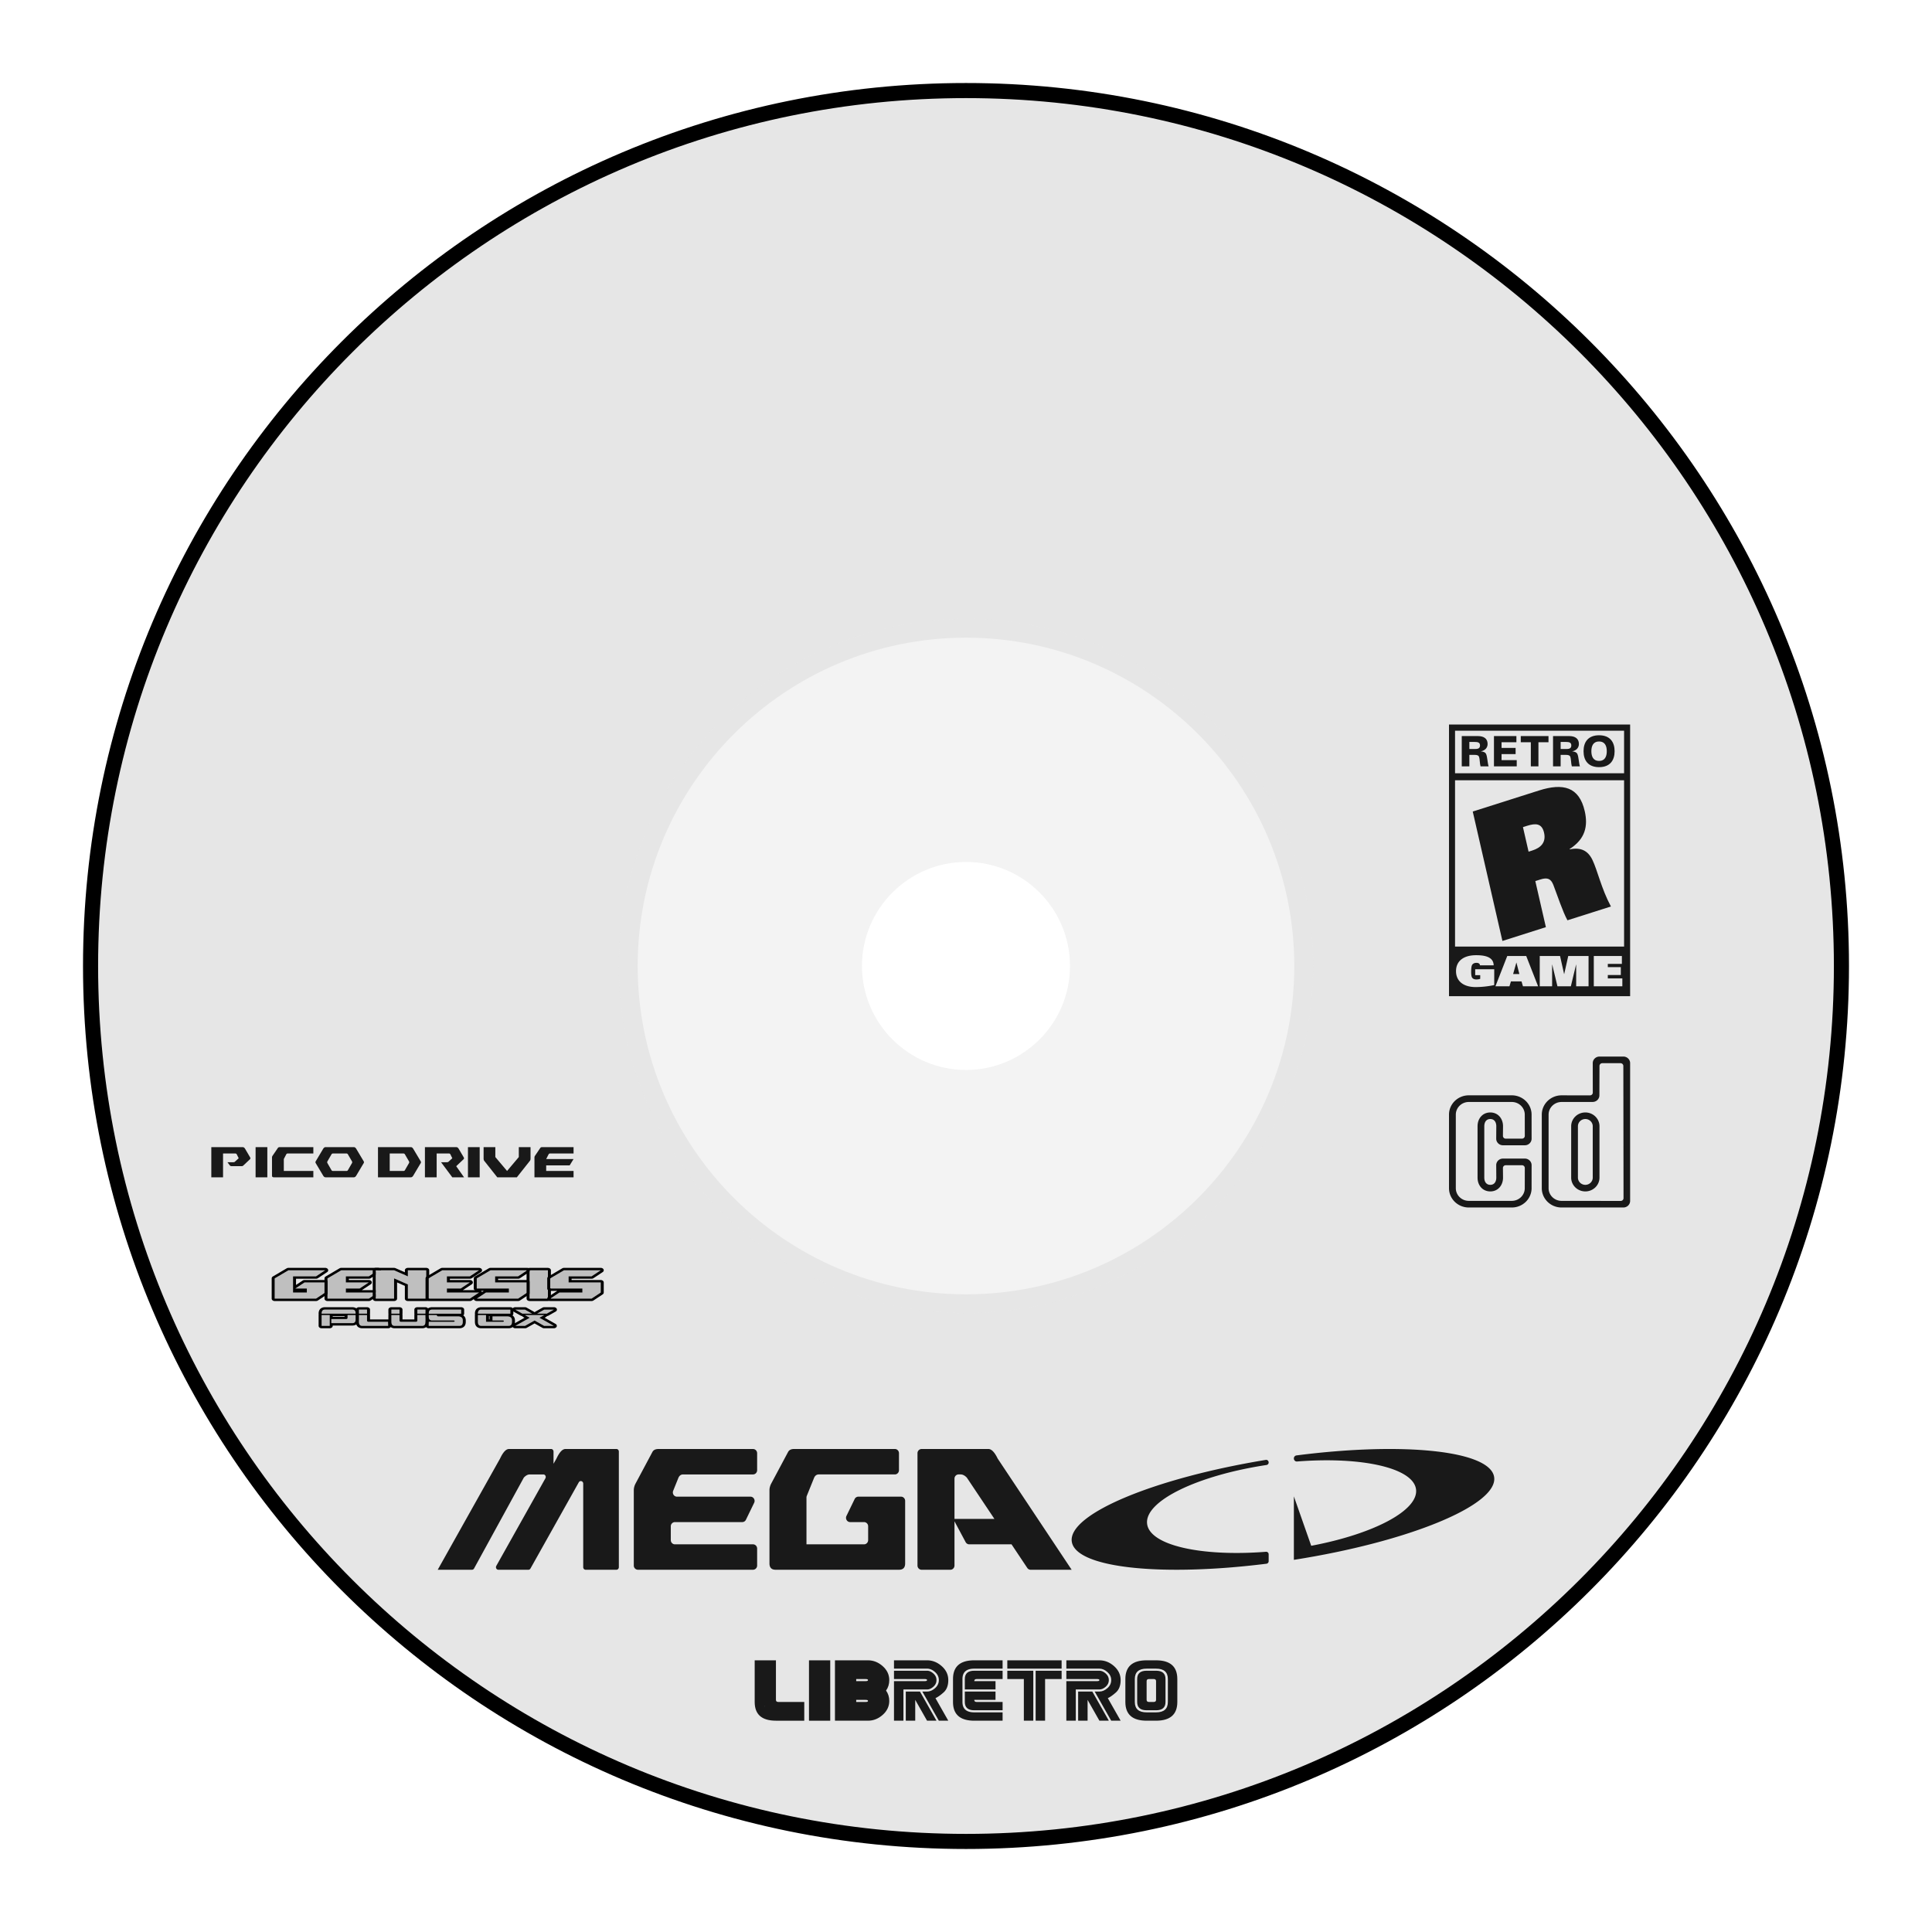 <svg xmlns="http://www.w3.org/2000/svg" xml:space="preserve" width="256" height="256" viewBox="0 0 341.333 341.333"><path d="M170.667 228.673c-31.991 0-58.007-26.022-58.007-58.006s26.016-58.007 58.007-58.007c31.984 0 58 26.023 58 58.007s-26.016 58.006-58 58.006m0-212.673C85.239 16 16 85.245 16 170.667c0 85.42 69.239 154.666 154.667 154.666 85.401 0 154.666-69.245 154.666-154.666C325.333 85.245 256.068 16 170.667 16" style="fill:#e6e6e6;fill-opacity:1;fill-rule:nonzero;stroke:none;stroke-width:1.333"/><path d="M259.596 132.326h1.068c.615 0 .813-.223.813-.63 0-.518-.352-.616-.998-.616h-.883zm-1.343-2.283h2.82c1.114 0 1.747.467 1.747 1.401 0 .682-.48 1.156-1.17 1.296v.015c.39.03.754.133.907.467.224.489.25 1.616.442 2.172h-1.427c-.147-.519-.127-1.29-.255-1.66-.084-.246-.288-.371-.825-.371h-.896v2.03h-1.343zm5.689 0h3.966v1.096h-2.623v.994h2.483v1.097h-2.483v1.067h2.681v1.097h-4.024zm6.515 1.097h-1.779v-1.096h4.9v1.096H271.8v4.253h-1.343zm5.267 1.186h1.068c.614 0 .813-.223.813-.63 0-.518-.353-.616-.999-.616h-.882zm-1.343-2.283h2.82c1.113 0 1.747.467 1.747 1.401 0 .682-.48 1.156-1.171 1.296v.015c.39.03.755.133.908.467.224.489.25 1.616.441 2.172H277.7c-.147-.519-.128-1.29-.255-1.66-.084-.246-.288-.371-.825-.371h-.896v2.03h-1.343zm8.133 4.394c1.024 0 1.361-.778 1.361-1.718 0-.942-.337-1.72-1.361-1.72s-1.363.778-1.363 1.72c0 .94.339 1.718 1.363 1.718m0-4.534c1.932 0 2.744 1.2 2.744 2.816 0 1.614-.812 2.816-2.744 2.816s-2.744-1.202-2.744-2.816c0-1.616.812-2.816 2.744-2.816m-11.796 20.357c1.508-.479 2.468-1.428 2.076-3.14-.385-1.677-1.48-1.704-3.016-1.216l-.713.227.994 4.338zm-10.523-6.883 11.711-3.72c4.25-1.352 7.088-.656 8.075 3.651.602 2.628.1 4.928-2.672 6.693l.013.063c1.964-.42 3.23.23 4.015 1.852.888 1.823 1.573 5.072 3.27 8.236l-7.678 2.44c-.859-1.563-1.767-4.367-2.491-6.243-.425-1.088-1.021-1.373-2.283-.973l-.905.288 1.867 8.139-7.68 2.44zm7.704 26.693-.57 2.016h1.103l-.516-2.016z" style="fill:#191919;fill-opacity:1;fill-rule:nonzero;stroke:none;stroke-width:1.333"/><path d="M286.933 136.619h-29.866v-7.52h29.866zm0 30.62h-29.866v-29.384h29.866zm-.308 7.01h-5.044V168.9h4.962v1.393h-2.486v.57h2.296v1.393h-2.296v.6h2.568zm-5.97 0h-2.187v-3.822h-.019l-.921 3.822h-2.368l-.921-3.822h-.02v3.822h-2.186V168.9h3.587l.715 3.185h.018l.714-3.185h3.588zm-11.59 0-.253-.86h-1.87l-.263.86h-2.476l2.088-5.349h3.352l2.097 5.35zm-5.074-.214a16.3 16.3 0 0 1-3.254.356c-2.349 0-3.497-1.179-3.497-2.816 0-1.638 1.148-2.816 3.57-2.816 2.006 0 3.054.541 3.082 1.793h-2.423a.41.41 0 0 0-.198-.348.83.83 0 0 0-.426-.096c-.388 0-.641.163-.768.377-.126.215-.162.742-.162 1.194 0 .518.054.874.172 1.044.153.222.406.318.741.318.244 0 .479-.029.687-.11v-.646h-.886v-1.05h3.362zM256 128v48h32v-48Zm28.655 84.17-8.763-.009c-1.268 0-2.296-1.002-2.296-2.237v-12.997c0-1.235 1.028-2.236 2.296-2.236l5.484-.007c.659 0 1.194-.52 1.194-1.163l.016-5.196c0-.27.222-.487.5-.487h3.214c.276 0 .5.218.5.487l.034 23.36c0 .27-.224.487-.5.487zl-.04 1.16h2.193c.659 0 1.193-.52 1.193-1.163v-24.339c0-.641-.534-1.162-1.193-1.162h-4.217c-.66 0-1.194.52-1.194 1.162l.007 5.21a.493.493 0 0 1-.501.486l-5.01-.008c-1.933 0-3.5 1.527-3.5 3.41v12.997c0 1.883 1.567 3.41 3.5 3.41l8.722-.004z" style="fill:#191919;fill-opacity:1;fill-rule:nonzero;stroke:none;stroke-width:1.333"/><path d="M281.396 207.386v-8.408c0-.705-.587-1.276-1.31-1.276s-1.309.57-1.309 1.276v9.076c0 .704.586 1.276 1.31 1.276.722 0 1.31-.57 1.31-1.276zl1.19.04v.628c0 1.345-1.12 2.436-2.5 2.436-1.382 0-2.5-1.09-2.5-2.436v-9.076c0-1.345 1.118-2.436 2.5-2.436 1.38 0 2.5 1.09 2.5 2.436v8.448zm-14.021-6.216h1.517c.276 0 .5-.218.5-.486l-.007-3.757c0-1.236-1.028-2.238-2.296-2.238h-7.59c-1.267 0-2.295 1.002-2.295 2.238v12.996c0 1.236 1.028 2.237 2.296 2.237h7.589c1.268 0 2.296-1.001 2.296-2.237l.007-3.572a.493.493 0 0 0-.5-.487h-2.864c-.276 0-.5.217-.5.487l.017 1.704c0 1.345-.87 2.436-2.25 2.436s-2.25-1.091-2.25-2.436v-9.078c0-1.344.87-2.434 2.25-2.434s2.25 1.09 2.25 2.434l-.016 1.707c0 .268.223.487.499.487zl-.04 1.17h-1.802c-.659 0-1.192-.52-1.192-1.161l.015-2.203c0-.704-.336-1.274-1.06-1.274-.723-.001-1.06.57-1.06 1.274v9.078c0 .704.337 1.276 1.06 1.276s1.06-.572 1.06-1.276l-.015-2.2c0-.642.533-1.163 1.192-1.163h3.867c.658 0 1.193.521 1.193 1.163l-.003 4.068c0 1.884-1.567 3.41-3.5 3.41h-7.59c-1.933 0-3.5-1.526-3.5-3.41v-12.996c0-1.884 1.567-3.411 3.5-3.411h7.59c1.933 0 3.5 1.527 3.5 3.41l.003 4.254c0 .641-.535 1.161-1.193 1.161h-2.066z" style="fill:#191919;fill-opacity:1;fill-rule:nonzero;stroke:none;stroke-width:1.333"/><path d="M170.67 189.034c-10.128 0-18.382-8.234-18.382-18.368 0-10.138 8.254-18.38 18.382-18.38 10.133 0 18.369 8.242 18.369 18.38 0 10.134-8.236 18.368-18.37 18.368m.002-79.701c-33.82 0-61.338 27.535-61.338 61.333S136.852 232 170.671 232C204.455 232 232 204.465 232 170.666c0-33.798-27.545-61.333-61.33-61.333" style="fill:#e6e6e6;fill-opacity:.49;fill-rule:nonzero;stroke:none;stroke-width:1.333"/><path d="M189.355 272.352c.642 4.644 15.678 6.259 34.4 3.916a.45.45 0 0 0 .384-.452v-1.208a.44.44 0 0 0-.466-.45c-11.468.897-20.569-1.142-21.01-4.949-.464-4.01 8.846-8.528 21.105-10.385a.445.445 0 0 0 .37-.445v-.004c0-.28-.24-.492-.5-.45-19.749 3.24-34.954 9.587-34.283 14.427m74.624-11.372c-.65-4.689-15.966-6.286-34.932-3.846a.53.53 0 0 0-.454.536v.004c0 .312.256.556.554.533 11.477-.9 20.59 1.139 21.032 4.948.43 3.722-7.564 7.882-18.52 9.944l-3.066-8.733v11.216c20.282-3.18 36.068-9.673 35.386-14.603m-145.467 8.683v2.43c0 .414.324.75.725.75h13.804c.4 0 .724.336.724.75v2.991a.74.74 0 0 1-.724.751h-20.34a.74.74 0 0 1-.726-.75v-13.286q0-.56.272-1.123l2.997-5.613q.271-.562 1.09-.561h16.707c.4 0 .724.334.724.749v2.992c0 .413-.324.75-.724.75h-12.35q-.544 0-.818.56l-.94 2.33c-.2.495.15 1.039.668 1.039h12.99c.54 0 .89.588.648 1.086l-1.452 2.992a.72.72 0 0 1-.648.414h-11.902a.737.737 0 0 0-.725.749m23.97 3.18h10.171c.4 0 .725-.336.725-.75v-2.43a.737.737 0 0 0-.725-.75h-2.459c-.538 0-.889-.587-.648-1.086l1.452-2.992a.72.72 0 0 1 .648-.413h7.544c.4 0 .726.336.726.75v11.04q0 1.122-1.09 1.122h-21.792q-1.089 0-1.089-1.123v-12.912q0-.562.272-1.123l2.996-5.614q.273-.562 1.09-.562h17.798c.4 0 .724.336.724.751v2.992c0 .413-.324.75-.724.75h-13.44q-.544 0-.817.56l-1.306 3.23a.8.8 0 0 0-.056.29zm33.205-4.492h-7.055v-7.108c0-.415.324-.751.725-.751h.364q.545 0 1.09.561zm.572-10.666Q175.44 256 174.624 256H162.82a.737.737 0 0 0-.725.75v19.834c0 .414.324.75.725.75h5.087c.4 0 .725-.336.725-.75v-7.812l1.972 3.683c.128.239.37.387.635.387h7.472l2.78 4.168a.72.72 0 0 0 .596.324h7.246zm-98.926 19.649 11.016-19.649Q89.137 256 89.924 256h7.448c.232 0 .42.203.42.452v2.159l.525-.927Q99.104 256 99.891 256h9.021c.233 0 .421.203.421.452v20.43c0 .249-.188.451-.421.451h-5.453c-.232 0-.42-.202-.42-.452V262.12c0-.459-.562-.626-.782-.234l-8.538 15.23a.42.42 0 0 1-.362.218h-5.312c-.328 0-.529-.384-.361-.685l8.675-15.472c.169-.301-.034-.685-.36-.685h-2.403q-.525 0-1.05.561l-8.795 16.059a.42.42 0 0 1-.363.222zM165.452 304h-1.668l-2.087-3.679V304h-1.668v-5.15h2.503zm0-7.172q0 .686-.55 1.17-.548.485-1.118.485h-4.172V304h-1.668v-6.988h5.423q.416 0 .417-.184 0-.184-.417-.184h-5.423v-1.472h5.84q.57 0 1.119.49.55.492.55 1.166m2.084 0q0 1.446-.84 2.188-.841.742-1.426.999l2.266 3.985h-1.668l-2.92-5.15h.835q.736 0 1.41-.594.675-.594.675-1.428 0-.822-.674-1.423-.675-.6-1.41-.601h-5.84v-1.47h5.84q1.431 0 2.591 1.029 1.162 1.03 1.161 2.465m.835-.184q0-3.31 3.755-3.31h5.005v1.471h-5.005q-2.086 0-2.087 1.839v4.045q0 1.84 2.087 1.84h5.005V304h-5.005q-3.755.001-3.755-3.31z" style="fill:#191919;fill-opacity:1;fill-rule:nonzero;stroke:none;stroke-width:1.333"/><path d="M170.458 298.483v-1.839q0-1.472 1.668-1.472h5.007v1.472h-4.59q-.416 0-.417.368h3.755v1.47zm0 .367h5.423v1.471h-3.755q0 .368.417.368h4.59v1.472h-5.007q-1.668 0-1.668-1.472zm12.514-3.678h4.588v1.471h-2.92V304h-1.668zm-.417 0V304h-1.668v-7.357h-2.92v-1.47zm5.005-.368h-9.595v-1.47h9.595zm8.343 9.196h-1.668l-2.087-3.679V304h-1.668v-5.15h2.503zm0-7.172q0 .686-.55 1.17-.549.485-1.118.485h-4.172V304h-1.668v-6.988h5.423q.416 0 .417-.184 0-.184-.417-.184h-5.423v-1.472h5.84q.57 0 1.119.49.55.492.55 1.166m2.084 0q0 1.446-.84 2.188-.841.742-1.426.999l2.266 3.985h-1.668l-2.92-5.15h.835q.736 0 1.41-.594.675-.594.675-1.428 0-.822-.674-1.423-.675-.6-1.41-.601h-5.84v-1.47h5.84q1.431 0 2.591 1.029 1.162 1.03 1.161 2.465m6.258.183q0-.368-.418-.368h-.834q-.416 0-.416.368v3.311q0 .368.416.368h.834q.419 0 .418-.368zm1.668-.368v4.047q0 1.47-1.668 1.47h-1.668q-1.67 0-1.67-1.47v-4.047q0-1.47 1.67-1.47h1.668q1.668 0 1.668 1.47m.417 0q0-1.838-2.085-1.838h-1.668q-2.086 0-2.087 1.838v4.047q0 1.838 2.087 1.839h1.668q2.085 0 2.085-1.839zm1.67 0v4.047Q208 304 204.245 304h-1.668q-3.755 0-3.755-3.31v-4.047q-.001-3.31 3.755-3.31h1.668q3.754 0 3.754 3.31m-72.845 4.884c-.013-.032-.021-.068-.033-.102h.033zm2.35-.838q-.416 0-.416-.368v-6.988h-3.755v7.356q0 3.31 3.755 3.311h5.005v-3.31zm5.423 3.311h3.754v-10.667h-3.754zm10.011-6.989h-1.668v-.368h1.668q.418 0 .417.184 0 .184-.417.184m0 3.68h-1.668v-.369h1.668q.418 0 .417.184 0 .184-.417.184m4.172-3.863q0-1.434-1.161-2.464t-2.594-1.03h-5.84v10.666h5.84q1.433 0 2.594-1.029 1.16-1.03 1.161-2.464 0-1.042-.57-1.827.57-.785.57-1.852" style="fill:#191919;fill-opacity:1;fill-rule:nonzero;stroke:none;stroke-width:1.333"/><path d="M58.538 233.765v-.717h2.581q.286 0 .286-.239v-.478h1.434v.717q0 .718-.574.717zm-1.72-1.434h1.433v1.913h-1.433zm0-.24q0-.716.573-.716h4.874q.573 0 .574.717z" style="fill:#bfbfbf;fill-opacity:1;fill-rule:nonzero;stroke:none;stroke-width:1.333"/><path d="M58.78 232.515h2.097v.109H58.78zm3.485-1.564h-4.873c-.259 0-1.101.082-1.101 1.141q0 .062.021.119a.3.3 0 0 0-.021.12v1.913c0 .233.236.423.528.423h1.433c.292 0 .528-.19.528-.423v-.056h3.485c.259 0 1.102-.081 1.102-1.14v-.717a.3.3 0 0 0-.022-.12.3.3 0 0 0 .022-.119c0-1.059-.843-1.141-1.102-1.141m-4.013 3.293h-1.433v-1.913h1.433zm4.587-1.913v.717q0 .718-.574.717H58.54v-.717h2.58q.287 0 .286-.239v-.478zm-.574-.958q.574 0 .574.719h-6.02q0-.719.573-.719z" style="fill:#000;fill-opacity:1;fill-rule:nonzero;stroke:none;stroke-width:1.333"/><path d="M63.986 234.244q-.574 0-.573-.718v-1.196h1.433v.956q0 .24.287.24h3.44v.718zm.86-2.152h-1.433v-.72h1.433z" style="fill:#bfbfbf;fill-opacity:1;fill-rule:nonzero;stroke:none;stroke-width:1.333"/><path d="M64.846 230.95h-1.433c-.292 0-.528.19-.528.423v.72q0 .06.021.118a.3.3 0 0 0-.021.12v1.196c0 1.057.842 1.14 1.101 1.14h4.587c.292 0 .528-.19.528-.423v-.717c0-.235-.236-.424-.528-.424h-3.199v-.772a.4.4 0 0 0-.021-.12.4.4 0 0 0 .021-.119v-.719c0-.233-.236-.422-.528-.422m0 1.38v.956q0 .24.287.24h3.44v.717h-4.587q-.574 0-.573-.717v-1.196zm0-.239h-1.433v-.719h1.433z" style="fill:#000;fill-opacity:1;fill-rule:nonzero;stroke:none;stroke-width:1.333"/><path d="M73.735 231.373h1.433v.719h-1.433zm-4.015 2.871q-.572 0-.573-.717v-1.196h1.433v.956q0 .24.287.24h2.581q.286 0 .287-.24v-.956h1.433v1.196q0 .717-.573.717zm.86-2.152h-1.433v-.719h1.433z" style="fill:#bfbfbf;fill-opacity:1;fill-rule:nonzero;stroke:none;stroke-width:1.333"/><path d="M75.168 230.95h-1.434c-.292 0-.528.19-.528.423v.72q0 .06.022.118a.3.3 0 0 0-.022.12v.772H71.11v-.772a.4.4 0 0 0-.021-.12.4.4 0 0 0 .02-.119v-.719c0-.233-.236-.422-.527-.422h-1.435c-.29 0-.528.19-.528.422v.72q0 .06.022.118a.4.4 0 0 0-.022.12v1.196c0 1.057.844 1.14 1.103 1.14h4.873c.259 0 1.102-.083 1.102-1.14v-1.196a.4.4 0 0 0-.022-.12.4.4 0 0 0 .022-.119v-.719c0-.233-.236-.422-.528-.422m0 1.38v1.196q0 .716-.574.717h-4.873q-.575 0-.575-.717v-1.196h1.435v.956q0 .24.285.24h2.582q.285 0 .286-.24v-.956zm-4.587-.239h-1.433v-.719h1.433zm4.587 0h-1.434v-.719h1.434z" style="fill:#000;fill-opacity:1;fill-rule:nonzero;stroke:none;stroke-width:1.333"/><path d="M75.74 232.57v-.24h1.434q0 .24.286.24h3.442q.86 0 .86.717v.24q0 .716-.575.717H75.74v-.717h4.302q.285 0 .285-.12t-.285-.12h-3.728q-.574 0-.574-.718m0-.477q-.001-.719.574-.719h5.16v.72z" style="fill:#bfbfbf;fill-opacity:1;fill-rule:nonzero;stroke:none;stroke-width:1.333"/><path d="M81.475 230.95h-5.162c-.257 0-1.101.083-1.101 1.142q0 .062.021.119a.4.4 0 0 0-.021.12v.238c0 .284.061.498.155.658a.39.39 0 0 0-.155.3v.717c0 .233.236.423.528.423h5.448c.257 0 1.101-.083 1.101-1.14v-.24c0-.394-.157-.699-.442-.895a.39.39 0 0 0 .156-.3v-.719c0-.233-.236-.422-.528-.422m-4.302 1.38q0 .239.287.238h3.441q.86 0 .86.718v.24q0 .716-.573.717H75.74v-.717h4.301q.287 0 .287-.12t-.287-.12h-3.728q-.572 0-.573-.718v-.238zm4.302-.958v.72H75.74q0-.72.573-.72z" style="fill:#000;fill-opacity:1;fill-rule:nonzero;stroke:none;stroke-width:1.333"/><path d="M84.432 233.526v-1.196h1.433v1.196h2.868q.286 0 .286-.12 0-.118-.286-.12h-1.72v-.717h2.58q.86 0 .86.717v.24q0 .719-.574.718h-4.874q-.573 0-.573-.718m0-1.434q0-.718.573-.718h5.162v.718z" style="fill:#bfbfbf;fill-opacity:1;fill-rule:nonzero;stroke:none;stroke-width:1.333"/><path d="M86.394 232.515h.094l-.004.055v.533h-.09zm3.773-1.564h-5.161c-.259 0-1.102.083-1.102 1.141q0 .063.022.119a.3.3 0 0 0-.022.12v1.196c0 1.057.843 1.14 1.102 1.14h4.873c.259 0 1.101-.083 1.101-1.14v-.24c0-.393-.156-.699-.442-.895a.38.38 0 0 0 .157-.3v-.718c0-.234-.237-.423-.528-.423m-4.301 1.38v1.196h2.866q.287 0 .287-.12t-.287-.12h-1.72v-.717h2.58q.861 0 .86.717v.24q0 .716-.573.716h-4.873q-.574 0-.574-.716v-1.196zm4.301-.957v.718h-5.735q0-.718.574-.718z" style="fill:#000;fill-opacity:1;fill-rule:nonzero;stroke:none;stroke-width:1.333"/><path d="M96.147 231.374h1.72l-1.28.719h-1.715zm-.018 2.87-1.682-.946-1.684.945h-1.72l2.544-1.43-.856-.482h3.432l-.856.482 2.542 1.43zm-3.825-2.151-1.277-.72h1.72l1.273.72z" style="fill:#bfbfbf;fill-opacity:1;fill-rule:nonzero;stroke:none;stroke-width:1.333"/><path d="M96.162 232.754h.006zm1.704-.958h.006zm0-.845h-1.72a.6.6 0 0 0-.304.077l-1.273.718a.5.5 0 0 0-.123.096.5.5 0 0 0-.122-.096l-1.274-.718a.6.6 0 0 0-.304-.077h-1.72c-.23 0-.434.12-.504.296-.069.176.012.367.202.473l1.277.718a.6.6 0 0 0 .253.074.45.45 0 0 0 .172.164l.242.136-1.928 1.086c-.188.105-.27.297-.2.473s.273.296.504.296h1.72a.6.6 0 0 0 .302-.077l1.38-.776 1.38.776c.09.05.195.077.303.077h1.72c.23 0 .435-.12.504-.296.07-.176-.012-.368-.2-.473l-1.928-1.086.241-.136a.45.45 0 0 0 .172-.164.6.6 0 0 0 .254-.074l1.277-.718c.19-.106.27-.297.201-.473s-.273-.296-.504-.296m-1.704 1.38-.856.481 2.543 1.431h-1.72l-1.683-.945-1.682.945h-1.72l2.542-1.43-.856-.482zm-3.416-.957 1.275.718h-1.716l-1.279-.718zm5.12 0-1.277.718h-1.716l1.273-.718z" style="fill:#000;fill-opacity:1;fill-rule:nonzero;stroke:none;stroke-width:1.333"/><path d="M48.528 229.434v-3.579l2.435-1.432h6.49l-1.622 1.073h-4.058v2.864h2.435v-.716h-2.03l1.623-1.073h3.652v1.79l-1.622 1.073z" style="fill:#bfbfbf;fill-opacity:1;fill-rule:nonzero;stroke:none;stroke-width:1.333"/><path d="M57.453 224.846h.005zm.005-.847h-6.495a.6.6 0 0 0-.314.083l-2.433 1.432a.4.4 0 0 0-.216.34v3.58c0 .233.236.423.528.423h7.303a.6.6 0 0 0 .336-.097l1.622-1.074c.122-.08.192-.2.192-.326v-1.79c0-.233-.236-.422-.528-.422h-3.65a.6.6 0 0 0-.338.097l-1.164.77v-1.096h3.53a.6.6 0 0 0 .336-.096l1.604-1.06c.129-.078.213-.2.213-.34 0-.234-.233-.424-.525-.424m-.006.424-1.622 1.074h-4.058v2.862h2.435v-.714H52.18l1.623-1.075h3.65v1.79l-1.622 1.074h-7.303v-3.58l2.435-1.43zm0 0h.006" style="fill:#000;fill-opacity:1;fill-rule:nonzero;stroke:none;stroke-width:1.333"/><path d="M57.859 229.434v-3.579l2.435-1.432h6.49l-1.622 1.073h-4.058v1.075h4.058l-1.623 1.073h-2.435v.716h5.68l-1.622 1.074z" style="fill:#bfbfbf;fill-opacity:1;fill-rule:nonzero;stroke:none;stroke-width:1.333"/><path d="M66.784 224.846h.005zm.005-.847h-6.495a.6.6 0 0 0-.314.083l-2.433 1.432a.4.4 0 0 0-.216.34v3.58c0 .233.236.423.528.423h7.302a.6.6 0 0 0 .336-.097l1.623-1.074c.172-.113.236-.301.161-.47-.076-.167-.274-.28-.497-.28h-2.859l1.554-1.026a.4.4 0 0 0 .213-.34c0-.233-.233-.422-.525-.422h-3.535v-.228h3.53a.6.6 0 0 0 .335-.096l1.604-1.062c.13-.077.214-.2.214-.338 0-.235-.234-.424-.526-.424m-1.628 2.57h.006m1.617-2.146-1.623 1.073h-4.057v1.073h4.057l-1.622 1.075h-2.435v.715h5.68l-1.623 1.074H57.86v-3.58l2.434-1.43zm0 0h.005" style="fill:#000;fill-opacity:1;fill-rule:nonzero;stroke:none;stroke-width:1.333"/><path d="M66.378 229.434v-5.01h3.246l2.434 1.072v-1.073h3.246v5.01h-3.246v-2.505l-2.434-1.073v3.579z" style="fill:#bfbfbf;fill-opacity:1;fill-rule:nonzero;stroke:none;stroke-width:1.333"/><path d="M75.304 224h-3.246c-.292 0-.528.19-.528.423v.358l-1.652-.729a.7.7 0 0 0-.254-.052h-3.246c-.292 0-.528.19-.528.423v5.01c0 .235.236.424.528.424h3.246c.292 0 .528-.189.528-.424v-2.862l1.378.608v2.254c0 .235.236.424.528.424h3.246c.292 0 .528-.189.528-.424v-5.01c0-.234-.236-.423-.528-.423m0 .423v5.01h-3.246v-2.505l-2.434-1.073v3.578h-3.246v-5.01h3.246l2.434 1.074v-1.074z" style="fill:#000;fill-opacity:1;fill-rule:nonzero;stroke:none;stroke-width:1.333"/><path d="M75.71 229.434v-3.579l2.434-1.432h6.49l-1.622 1.073h-4.057v1.075h4.057l-1.623 1.073h-2.434v.716h5.68l-1.623 1.074z" style="fill:#bfbfbf;fill-opacity:1;fill-rule:nonzero;stroke:none;stroke-width:1.333"/><path d="M84.634 224.846h.006zm.006-.847h-6.496a.6.6 0 0 0-.314.083l-2.433 1.432a.4.4 0 0 0-.216.34v3.58c0 .233.236.423.528.423h7.303a.6.6 0 0 0 .336-.097l1.622-1.074c.172-.113.236-.301.162-.47-.076-.167-.275-.28-.498-.28h-2.858l1.553-1.026a.4.4 0 0 0 .213-.34c0-.233-.233-.422-.525-.422h-3.535v-.228h3.53a.6.6 0 0 0 .336-.096l1.604-1.062c.13-.077.213-.2.213-.338 0-.235-.233-.424-.525-.424m-1.628 2.57h.005m1.617-2.146-1.622 1.073h-4.058v1.073h4.058l-1.623 1.075h-2.435v.715h5.68l-1.622 1.074h-7.303v-3.58l2.435-1.43zm0 0h.006" style="fill:#000;fill-opacity:1;fill-rule:nonzero;stroke:none;stroke-width:1.333"/><path d="M84.229 227.644v-1.79l2.434-1.431h6.491l-1.623 1.073h-4.057v1.075h5.68v1.79l-1.623 1.073H84.23l1.622-1.074h4.058v-.716z" style="fill:#bfbfbf;fill-opacity:1;fill-rule:nonzero;stroke:none;stroke-width:1.333"/><path d="M93.154 224.846h.005zm.005-.847h-6.495a.6.6 0 0 0-.314.083l-2.433 1.432a.4.4 0 0 0-.216.34v1.79c0 .234.236.423.528.423h1.236l-1.572 1.04c-.172.114-.236.302-.162.47.076.168.275.28.498.28h7.302a.6.6 0 0 0 .336-.097l1.623-1.074c.121-.08.192-.2.192-.326v-1.79c0-.233-.236-.422-.528-.422h-5.152v-.228h3.53a.6.6 0 0 0 .335-.096l1.604-1.062c.13-.077.214-.2.214-.338 0-.235-.234-.424-.526-.424m-.005.424-1.623 1.073h-4.057v1.073h5.68v1.79l-1.623 1.074H84.23l1.622-1.074h4.058v-.715h-5.68v-1.79l2.434-1.431zm0 0h.006" style="fill:#000;fill-opacity:1;fill-rule:nonzero;stroke:none;stroke-width:1.333"/><path d="M93.56 224.423h3.245v5.01H93.56z" style="fill:#bfbfbf;fill-opacity:1;fill-rule:nonzero;stroke:none;stroke-width:1.333"/><path d="M96.805 224H93.56c-.292 0-.528.19-.528.423v5.01c0 .235.236.424.528.424h3.245c.292 0 .528-.189.528-.424v-5.01c0-.234-.236-.423-.528-.423m0 5.433H93.56v-5.01h3.245z" style="fill:#000;fill-opacity:1;fill-rule:nonzero;stroke:none;stroke-width:1.333"/><path d="M97.21 227.644v-1.79l2.435-1.431h6.491l-1.623 1.073h-4.057v1.075h5.68v1.79l-1.623 1.073h-7.302l1.622-1.074h4.058v-.716z" style="fill:#bfbfbf;fill-opacity:1;fill-rule:nonzero;stroke:none;stroke-width:1.333"/><path d="M106.136 224.846h.005zm.005-.847h-6.495a.6.6 0 0 0-.314.083l-2.433 1.432a.4.4 0 0 0-.216.34v1.79c0 .234.236.423.528.423h1.236l-1.572 1.04c-.172.114-.236.302-.162.47.076.168.275.28.498.28h7.302a.6.6 0 0 0 .336-.097l1.623-1.074c.121-.08.192-.2.192-.326v-1.79c0-.233-.236-.422-.528-.422h-5.152v-.228h3.53a.6.6 0 0 0 .335-.096l1.604-1.062c.13-.077.214-.2.214-.338 0-.235-.234-.424-.526-.424m-.005.424-1.622 1.073h-4.058v1.073h5.68v1.79l-1.623 1.074h-7.302l1.622-1.074h4.058v-.715h-5.68v-1.79l2.434-1.431zm0 0h.005" style="fill:#000;fill-opacity:1;fill-rule:nonzero;stroke:none;stroke-width:1.333"/><path d="m72.266 205.474-.735 1.277a.29.29 0 0 1-.259.127h-2.418v-3.088h2.418q.173 0 .259.14l.735 1.262.042.142zm2.073-.282L73 202.947q-.174-.28-.432-.28H66.78V208h5.788q.258 0 .432-.28l1.339-2.246.043-.14zm.734-2.525H80.6q.26 0 .432.281l.908 1.543.043.141-.043.14-1.34 1.263L81.984 208H79.91l-1.986-2.667h1.036q.173 0 .26-.07l.69-.631-.345-.703a.28.28 0 0 0-.259-.14h-2.16V208h-2.073zM84.748 208h-2.073v-5.333h2.073zm-37.518 0h-2.073v-5.333h2.073zm40.282-3.579 2.073 2.456 2.074-2.456v-1.755h2.073v1.966q0 .28-.087.421L91.313 208h-3.456l-2.332-2.947q-.086-.14-.086-.421v-1.966h2.073zm8.984 1.474v.982h4.837V208h-6.91v-3.51q0-.14.086-.28l.95-1.403q.087-.14.346-.14h5.528v1.122h-4.146a.28.28 0 0 0-.26.14l-.431.843h4.837l-.69 1.123zm-55.276-.562h-1.035l.41.552c.067.09.187.144.315.144h1.79a.4.4 0 0 0 .278-.104l1.223-1.153.044-.14-.044-.141-.907-1.543q-.173-.281-.432-.281h-5.528V208h2.072v-4.21h2.16q.173 0 .26.14l.345.702-.692.63q-.086.07-.258.071m14.139 1.544h-5.218v-2.106l.435-.84a.29.29 0 0 1 .261-.142h4.522v-1.123h-5.914q-.26 0-.348.141l-.956 1.403a.53.53 0 0 0-.086.281v3.228q0 .28.346.28h6.958zm6.834-1.403-.735 1.277a.29.29 0 0 1-.259.127h-2.368a.3.3 0 0 1-.26-.127l-.733-1.277-.044-.14.044-.142.733-1.262a.29.29 0 0 1 .26-.14H61.2q.173 0 .259.14l.735 1.262.042.142zm2.073-.282-1.339-2.245q-.174-.28-.432-.28h-4.96q-.26 0-.432.28l-1.338 2.245-.044.142.044.14 1.338 2.245q.172.281.432.281h4.96q.258 0 .432-.28l1.339-2.246.043-.14z" style="fill:#191919;fill-opacity:1;fill-rule:nonzero;stroke:none;stroke-width:1.333"/><path d="M170.667 16C85.239 16 16 85.245 16 170.667s69.239 154.666 154.667 154.666c85.401 0 154.666-69.245 154.666-154.666C325.333 85.245 256.068 16 170.667 16" style="fill:none;fill-opacity:1;fill-rule:nonzero;stroke:#000;stroke-width:2.667;stroke-miterlimit:4;stroke-dasharray:none"/></svg>